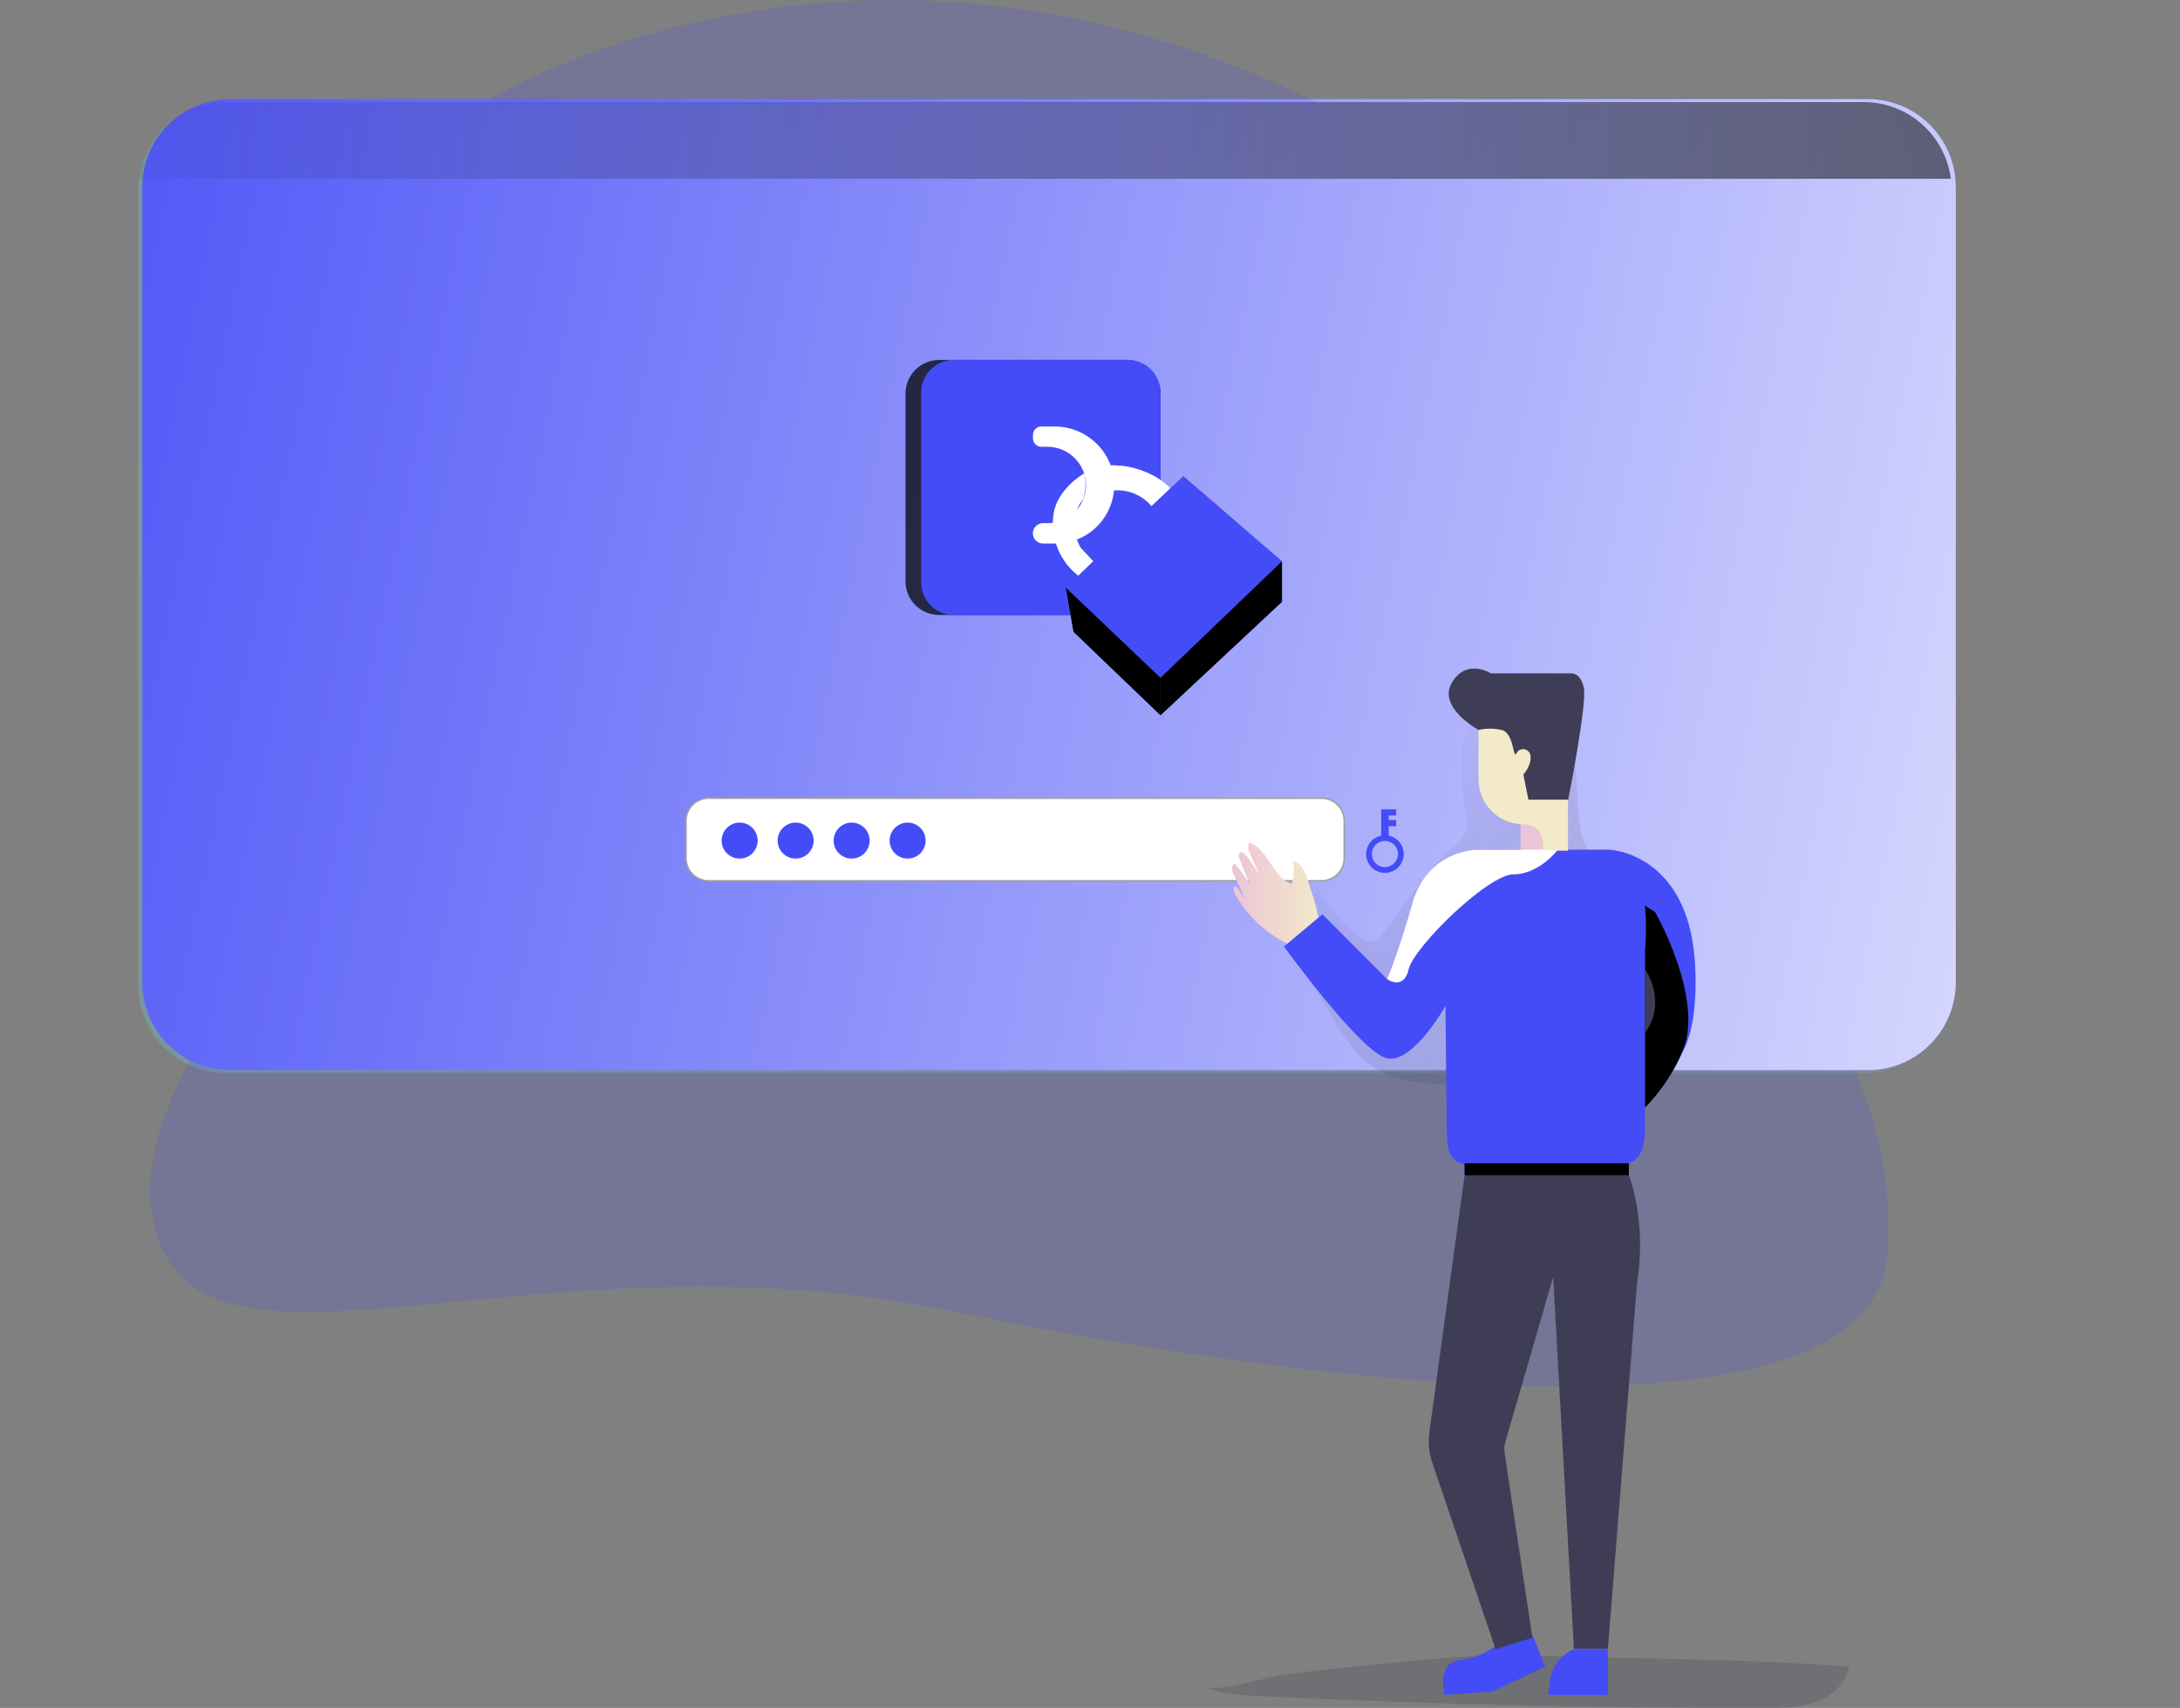 <svg width="633" height="496" viewBox="0 0 633 496" fill="none" xmlns="http://www.w3.org/2000/svg">
<rect x="0" y="0" width="633" height="496" fill="#808080" stroke="none"/>
<g clip-path="url(#clip0)">
<path opacity="0.18" d="M349.389 489.794C354.747 492.004 360.67 492.328 366.451 492.602C415.252 494.956 464.08 496.086 512.935 495.992C517.82 495.992 522.812 495.942 527.389 494.247C531.967 492.552 536.112 488.83 536.918 484.011C506.323 481.635 475.513 481.868 445.026 480.738C429.044 480.148 412.447 482.15 396.547 483.671C388.49 484.446 380.446 485.355 372.416 486.396C367.382 487.052 353.883 491.647 349.389 489.794Z" fill="#1D2741"/>
<path d="M444.943 474.765L448.707 484.011L433.505 491.206L419.466 492.228C419.466 492.228 417.065 482.981 423.62 482.159C427.45 481.718 431.105 480.306 434.236 478.055L444.943 474.765Z" fill="#444CF7"/>
<path d="M457.013 478.943C455.108 479.73 453.452 481.019 452.22 482.672C450.988 484.325 450.228 486.281 450.019 488.332L449.612 492.228H466.874V478.935L457.013 478.943Z" fill="#444CF7"/>
<path opacity="0.22" d="M566.665 55.215V286.08C566.666 289.438 566.006 292.764 564.722 295.867C563.438 298.97 561.555 301.789 559.182 304.165C556.808 306.54 553.99 308.425 550.888 309.711C547.787 310.997 544.462 311.659 541.104 311.661H65.666C58.884 311.656 52.381 308.96 47.586 304.163C42.79 299.367 40.094 292.863 40.089 286.08V286.08V55.215C40.096 48.433 42.793 41.93 47.588 37.135C52.383 32.339 58.885 29.642 65.666 29.635H541.104C547.883 29.646 554.38 32.345 559.172 37.14C563.964 41.936 566.658 48.436 566.665 55.215Z" fill="url(#paint0_linear)"/>
<path d="M567.911 54.36V285.216C567.919 288.567 567.268 291.886 565.994 294.985C564.72 298.084 562.849 300.901 560.486 303.277C558.123 305.652 555.316 307.539 552.224 308.829C549.132 310.119 545.817 310.788 542.467 310.797H66.904C63.546 310.799 60.221 310.139 57.118 308.856C54.015 307.573 51.195 305.691 48.819 303.318C46.444 300.945 44.559 298.127 43.272 295.026C41.984 291.924 41.321 288.599 41.319 285.241V54.36C41.328 47.576 44.026 41.072 48.822 36.275C53.619 31.478 60.121 28.78 66.904 28.771H542.342C548.554 28.772 554.553 31.035 559.219 35.137C563.885 39.239 566.898 44.9 567.695 51.061C567.841 52.155 567.914 53.257 567.911 54.36Z" fill="#444CF7"/>
<path d="M567.911 54.36V285.216C567.919 288.567 567.268 291.886 565.994 294.985C564.72 298.084 562.849 300.901 560.486 303.277C558.123 305.652 555.316 307.539 552.224 308.829C549.132 310.119 545.817 310.788 542.467 310.797H66.904C63.546 310.799 60.221 310.139 57.118 308.856C54.015 307.573 51.195 305.691 48.819 303.318C46.444 300.945 44.559 298.127 43.272 295.026C41.984 291.924 41.321 288.599 41.319 285.241V54.36C41.328 47.576 44.026 41.072 48.822 36.275C53.619 31.478 60.121 28.78 66.904 28.771H542.342C548.554 28.772 554.553 31.035 559.219 35.137C563.885 39.239 566.898 44.9 567.695 51.061C567.841 52.155 567.914 53.257 567.911 54.36Z" fill="url(#paint1_linear)"/>
<path d="M566.465 51.925H40.305C41.104 45.763 44.119 40.102 48.786 36C53.453 31.898 59.453 29.636 65.666 29.635H541.104C547.318 29.634 553.319 31.896 557.986 35.998C562.654 40.101 565.668 45.762 566.465 51.925Z" fill="url(#paint2_linear)"/>
<path d="M383.746 231.803H205.762C202.129 231.803 199.183 234.749 199.183 238.383V249.209C199.183 252.843 202.129 255.789 205.762 255.789H383.746C387.38 255.789 390.325 252.843 390.325 249.209V238.383C390.325 234.749 387.38 231.803 383.746 231.803Z" fill="white" stroke="#A0A0A0" stroke-width="0.451" stroke-miterlimit="10"/>
<path d="M214.767 249.342C217.653 249.342 219.992 247.002 219.992 244.116C219.992 241.23 217.653 238.89 214.767 238.89C211.882 238.89 209.542 241.23 209.542 244.116C209.542 247.002 211.882 249.342 214.767 249.342Z" fill="#444CF7"/>
<path d="M231.024 249.342C233.909 249.342 236.249 247.002 236.249 244.116C236.249 241.23 233.909 238.89 231.024 238.89C228.138 238.89 225.799 241.23 225.799 244.116C225.799 247.002 228.138 249.342 231.024 249.342Z" fill="#444CF7"/>
<path d="M247.289 249.342C250.174 249.342 252.514 247.002 252.514 244.116C252.514 241.23 250.174 238.89 247.289 238.89C244.403 238.89 242.064 241.23 242.064 244.116C242.064 247.002 244.403 249.342 247.289 249.342Z" fill="#444CF7"/>
<path d="M263.545 249.342C266.431 249.342 268.77 247.002 268.77 244.116C268.77 241.23 266.431 238.89 263.545 238.89C260.66 238.89 258.32 241.23 258.32 244.116C258.32 247.002 260.66 249.342 263.545 249.342Z" fill="#444CF7"/>
<path d="M403.226 242.687V239.929H405.402V238.151H403.226V236.821H405.402V235.044H401.041V242.687C399.716 242.958 398.539 243.711 397.738 244.8C396.936 245.89 396.568 247.238 396.704 248.584C396.84 249.93 397.471 251.177 398.474 252.084C399.477 252.991 400.781 253.493 402.134 253.493C403.486 253.493 404.79 252.991 405.794 252.084C406.797 251.177 407.428 249.93 407.564 248.584C407.7 247.238 407.331 245.89 406.53 244.8C405.728 243.711 404.551 242.958 403.226 242.687ZM402.138 251.826C401.387 251.827 400.653 251.606 400.027 251.191C399.402 250.775 398.914 250.183 398.625 249.49C398.337 248.797 398.26 248.033 398.405 247.297C398.549 246.56 398.91 245.882 399.439 245.35C399.969 244.818 400.645 244.455 401.381 244.307C402.117 244.159 402.88 244.232 403.575 244.518C404.269 244.804 404.863 245.289 405.281 245.913C405.7 246.536 405.924 247.27 405.926 248.021C405.926 249.027 405.527 249.992 404.817 250.706C404.107 251.419 403.144 251.821 402.138 251.826Z" fill="#444CF7"/>
<path d="M327.21 104.54H272.7C267.304 104.54 262.931 108.915 262.931 114.311V168.828C262.931 174.224 267.304 178.599 272.7 178.599H327.21C332.605 178.599 336.978 174.224 336.978 168.828V114.311C336.978 108.915 332.605 104.54 327.21 104.54Z" fill="url(#paint3_linear)"/>
<path d="M327.508 104.54H276.928C271.702 104.54 267.466 108.777 267.466 114.003V169.136C267.466 174.362 271.702 178.599 276.928 178.599H327.508C332.734 178.599 336.97 174.362 336.97 169.136V114.003C336.97 108.777 332.734 104.54 327.508 104.54Z" fill="#444CF7"/>
<path d="M339.836 141.81L336.015 145.441L334.353 147.003C333.045 145.439 331.383 144.208 329.506 143.412C327.628 142.616 325.588 142.278 323.554 142.425C322.665 142.532 321.764 142.385 320.954 142.001C318.205 140.44 322.516 135.114 322.516 135.114C323.465 135.098 324.414 135.139 325.357 135.239H325.606L326.362 135.33C330.001 135.845 335.815 137.565 339.836 141.81Z" fill="white"/>
<path opacity="0.26" d="M335.865 145.1L336.015 145.441L334.353 147.003C333.045 145.439 331.383 144.208 329.506 143.412C327.628 142.616 325.588 142.278 323.554 142.425C322.665 142.532 321.764 142.385 320.954 142.001L322.516 135.114C322.516 135.114 324.053 135.114 325.357 135.239H325.606C325.86 135.252 326.112 135.283 326.362 135.33C326.362 135.33 327.268 139.202 326.595 140.83C326.595 140.855 332.966 141.918 335.865 145.1Z" fill="url(#paint4_linear)"/>
<path d="M301.242 120.151H298.667C296.598 120.151 294.92 121.829 294.92 123.898V159.241C294.92 161.31 296.598 162.988 298.667 162.988H301.242C303.311 162.988 304.988 161.31 304.988 159.241V123.898C304.988 121.829 303.311 120.151 301.242 120.151Z" fill="url(#paint5_linear)"/>
<path d="M323.538 140.988C323.496 145.472 321.687 149.759 318.503 152.917C315.319 156.075 311.018 157.849 306.533 157.853H302.87C302.203 157.851 301.557 157.624 301.035 157.209C300.513 156.794 300.146 156.215 299.994 155.566C299.841 154.917 299.912 154.236 300.194 153.632C300.476 153.028 300.954 152.536 301.549 152.237C301.961 152.037 302.412 151.932 302.87 151.93H304.249C305.705 151.93 307.147 151.643 308.493 151.085C309.838 150.528 311.061 149.711 312.091 148.681C313.12 147.651 313.937 146.428 314.495 145.083C315.052 143.737 315.339 142.295 315.339 140.838V140.597C315.239 137.67 314.001 134.897 311.888 132.869C309.775 130.841 306.953 129.718 304.025 129.739H302.363C301.72 129.739 301.103 129.483 300.648 129.028C300.193 128.573 299.938 127.956 299.938 127.313V126.283C299.938 125.639 300.193 125.022 300.648 124.567C301.103 124.112 301.72 123.857 302.363 123.857H306.259C315.654 123.848 323.604 131.558 323.538 140.988Z" fill="white"/>
<path opacity="0.26" d="M319.002 141.669C318.969 145.565 317.402 149.29 314.64 152.037C311.878 154.784 308.144 156.33 304.249 156.341H301.059C300.777 156.343 300.496 156.298 300.229 156.208C300.056 155.861 299.954 155.484 299.927 155.097C299.901 154.711 299.95 154.323 300.074 153.956C300.197 153.588 300.392 153.249 300.646 152.957C300.901 152.665 301.211 152.426 301.558 152.254C301.969 152.053 302.421 151.948 302.878 151.946H304.249C305.705 151.946 307.147 151.659 308.493 151.102C309.838 150.545 311.061 149.728 312.091 148.698C313.12 147.668 313.937 146.445 314.495 145.099C315.052 143.754 315.339 142.312 315.339 140.855V140.614C315.239 137.687 314.001 134.914 311.888 132.885C309.775 130.857 306.953 129.734 304.025 129.755H302.363C301.72 129.755 301.103 129.5 300.648 129.045C300.193 128.59 299.938 127.973 299.938 127.329V126.873C300.153 126.804 300.377 126.767 300.602 126.765H303.983C307.946 126.764 311.749 128.331 314.562 131.123C317.376 133.915 318.971 137.706 319.002 141.669Z" fill="url(#paint6_linear)"/>
<path d="M314.791 137.474C314.791 137.474 315.904 140.456 314.516 145.009C314.516 145.009 309.258 150.418 313.744 159.016L317.449 162.979L313.138 167.225C310.453 165.152 308.369 162.402 307.099 159.257C305.829 156.112 305.419 152.685 305.91 149.329C306.891 142.002 314.791 137.474 314.791 137.474Z" fill="white"/>
<path d="M309.458 170.648L343.599 138.246L372.241 162.979L336.97 196.818L309.458 170.648Z" fill="#444CF7"/>
<path d="M309.458 170.648L311.725 183.492L336.97 207.718V196.818L309.458 170.648Z" fill="#444CF7"/>
<path d="M372.241 162.979V174.769L336.97 207.718V196.818L372.241 162.979Z" fill="#444CF7"/>
<path d="M309.458 170.648L311.725 183.492L336.97 207.718V196.818L309.458 170.648Z" fill="url(#paint7_linear)"/>
<path d="M372.241 162.979V174.769L336.97 207.718V196.818L372.241 162.979Z" fill="url(#paint8_linear)"/>
<path d="M315.754 176.638L350.22 143.962L353.401 146.712L319.002 179.728L315.754 176.638Z" fill="url(#paint9_linear)"/>
<path d="M325.93 186.101L361.218 153.425L364.4 156.167L329.178 189.183L325.93 186.101Z" fill="url(#paint10_linear)"/>
<path opacity="0.21" d="M424.367 218.27C424.02 223.402 424.299 228.558 425.198 233.623C425.763 236.755 426.519 240.203 424.907 242.961C424.076 244.457 422.581 245.503 421.244 246.608C412.754 253.587 407.845 263.947 400.593 272.206C400.111 272.884 399.414 273.378 398.616 273.61C397.793 273.663 396.978 273.431 396.306 272.953C391.89 270.404 388.179 266.795 385.507 262.452C384.203 260.325 383.015 257.899 380.773 256.811C376.619 254.767 371.585 259.112 371.128 263.74C370.671 268.367 373.155 272.721 375.556 276.7L386.662 295.128C390.043 300.744 393.607 306.551 399.123 310.082C402.941 312.407 407.228 313.854 411.674 314.319C417.971 315.15 424.359 314.735 430.697 314.244C442.282 313.347 453.843 312.195 465.378 310.788C469.333 310.306 473.827 309.442 475.829 306.011C477.174 303.701 476.992 300.852 476.759 298.193C475.945 288.561 475.114 278.932 474.267 269.306C473.81 263.848 473.129 257.916 469.283 254.028C466.982 251.718 463.759 250.405 461.715 247.855C460.254 245.81 459.313 243.441 458.974 240.951C457.005 230.566 458.891 219.408 454.82 209.629C453.99 207.652 452.877 205.691 451.041 204.586C449.355 203.714 447.459 203.331 445.566 203.481C436.47 203.739 425.032 208.076 424.367 218.27Z" fill="url(#paint11_linear)"/>
<path opacity="0.18" d="M547.949 364.907C543.023 421.676 386.862 403.49 274.56 380.476C162.259 357.463 69.604 403.49 48.239 364.907C38.777 347.826 45.074 326.507 55.092 308.013C58.899 310.139 63.191 311.247 67.552 311.229H538.753C545.241 326.507 549.702 344.785 547.949 364.907Z" fill="#444CF7"/>
<path d="M425.273 341.32L415.047 415.81C414.617 418.947 414.945 422.14 416.002 425.124L434.277 478.943L444.96 475.62L436.902 422.05C436.728 420.94 436.802 419.805 437.118 418.727L450.983 370.839L457.013 478.844H466.874L475.372 372.285C478.246 354.472 472.979 341.32 472.979 341.32H425.273Z" fill="#3F3D56"/>
<path d="M477.681 321.597L467.563 256.412L466.151 248.469C466.151 248.469 485.041 259.27 490.457 278.162C497.543 302.962 477.681 321.597 477.681 321.597Z" fill="#444CF7"/>
<path d="M477.681 321.597L467.563 256.412L466.151 248.469C466.151 248.469 485.041 259.27 490.457 278.162C497.543 302.962 477.681 321.597 477.681 321.597Z" fill="url(#paint12_linear)"/>
<path d="M488.064 306.426C495.732 291.264 480.588 264.886 480.588 264.886L467.546 256.42L469.017 247.007C469.017 247.007 490.05 249.159 492.102 278.86C492.816 288.423 492.068 300.237 488.064 306.426Z" fill="#444CF7"/>
<path d="M379.701 255.531C378.995 253.139 377.765 250.289 375.273 250.073C375.943 252.255 375.843 254.602 374.991 256.719C369.558 254.709 368.296 246.75 362.871 244.689C362.04 245.57 362.506 247.007 363.021 248.104C363.968 250.148 364.92 252.191 365.878 254.235C364.607 252.233 363.253 250.289 361.816 248.42C361.392 247.846 360.662 247.223 360.063 247.589C359.465 247.954 359.681 248.727 359.897 249.325C360.844 251.984 361.924 254.601 363.112 257.16C361.779 254.921 360.253 252.802 358.552 250.829C357.438 251.103 357.671 252.748 358.153 253.787L361.716 261.38L358.859 257.226C357.937 257.317 358.078 258.73 358.527 259.544C362.356 266.389 368.344 271.773 375.556 274.856C377.018 275.479 378.712 275.994 380.15 275.321C386.33 272.505 380.897 259.635 379.701 255.531Z" fill="url(#paint13_linear)"/>
<path d="M477.681 275.695V326.806C477.681 333.07 476.659 338.163 470.387 338.163H426.593C420.347 338.163 420.106 333.12 420.064 326.881L419.715 292.145C419.715 292.145 410.262 308.985 402.719 307.349C395.177 305.712 372.814 274.881 372.814 274.881L383.996 265.526L402.753 284.335C402.753 284.335 405.768 277.481 410.154 262.136C414.54 246.791 428.77 246.75 428.77 246.75H466.849C480.597 246.75 477.681 275.695 477.681 275.695Z" fill="#444CF7"/>
<path d="M477.681 281.452C477.681 281.452 484.26 290.699 477.681 299.946V281.452Z" fill="#3F3D56"/>
<path d="M472.963 337.839H425.273V341.32H472.963V337.839Z" fill="#444CF7"/>
<path d="M472.963 337.839H425.273V341.32H472.963V337.839Z" fill="url(#paint14_linear)"/>
<path d="M455.277 211.989H441.513V246.991H455.277V211.989Z" fill="url(#paint15_linear)"/>
<path d="M455.286 208.15V246.999H448.025V244.631C448.021 243.242 447.467 241.911 446.485 240.929C445.503 239.947 444.172 239.393 442.784 239.389H442.36C438.901 239.389 435.584 238.014 433.138 235.568C430.692 233.122 429.318 229.804 429.318 226.345V208.15H455.286Z" fill="url(#paint16_linear)"/>
<path d="M429.318 211.989C429.318 211.989 417.273 205.417 421.584 198.222C425.896 191.027 432.923 195.555 432.923 195.555H456.183C456.183 195.555 458.849 195.14 459.879 199.66C460.909 204.179 455.36 232.235 455.36 232.235H443.805L442.327 224.941C442.327 224.941 444.628 222.449 444.42 219.798C444.439 219.302 444.287 218.815 443.989 218.418C443.691 218.021 443.265 217.738 442.784 217.618C442.302 217.499 441.794 217.548 441.344 217.759C440.895 217.97 440.532 218.329 440.316 218.776C439.278 220.621 439.693 212.811 435.997 211.989C433.799 211.482 431.515 211.482 429.318 211.989Z" fill="#3F3D56"/>
<path d="M452.204 246.924C452.204 246.924 446.862 253.92 439.461 253.92C432.059 253.92 410.494 275.08 409.049 281.452C407.604 287.825 402.744 284.335 402.744 284.335C402.744 284.335 405.76 277.481 410.146 262.136C414.532 246.791 428.77 246.75 428.77 246.75H448.125L452.204 246.924Z" fill="url(#paint17_linear)"/>
<path d="M444.943 474.765L448.707 484.011L433.505 491.206L419.466 492.228C419.466 492.228 417.065 482.981 423.62 482.159C427.45 481.718 431.105 480.306 434.236 478.055L444.943 474.765Z" fill="url(#paint18_linear)"/>
<path d="M457.013 478.943C455.108 479.73 453.452 481.019 452.22 482.672C450.988 484.325 450.228 486.281 450.019 488.332L449.612 492.228H466.874V478.935L457.013 478.943Z" fill="url(#paint19_linear)"/>
<path opacity="0.18" d="M139.88 30.067C139.88 30.067 246.508 -37.586 383.057 30.067H139.88Z" fill="#444CF7"/>
</g>
<defs>
<linearGradient id="paint0_linear" x1="40.089" y1="170.648" x2="566.665" y2="170.648" gradientUnits="userSpaceOnUse">
<stop stop-color="#68E1FD"/>
<stop offset="1" stop-color="#69B9EB"/>
</linearGradient>
<linearGradient id="paint1_linear" x1="-34.997" y1="100.461" x2="766.297" y2="263.987" gradientUnits="userSpaceOnUse">
<stop stop-color="white" stop-opacity="0"/>
<stop offset="1" stop-color="white"/>
</linearGradient>
<linearGradient id="paint2_linear" x1="-4.884" y1="47.273" x2="936.156" y2="28.244" gradientUnits="userSpaceOnUse">
<stop stop-opacity="0"/>
<stop offset="0.91" stop-opacity="0.8"/>
<stop offset="1"/>
</linearGradient>
<linearGradient id="paint3_linear" x1="23506.5" y1="25143.1" x2="8945.27" y2="30636.8" gradientUnits="userSpaceOnUse">
<stop stop-opacity="0"/>
<stop offset="0.91" stop-opacity="0.8"/>
<stop offset="1"/>
</linearGradient>
<linearGradient id="paint4_linear" x1="5642.25" y1="1566.53" x2="5355.39" y2="4672.02" gradientUnits="userSpaceOnUse">
<stop stop-opacity="0"/>
<stop offset="0.91" stop-opacity="0.8"/>
<stop offset="1"/>
</linearGradient>
<linearGradient id="paint5_linear" x1="3314.72" y1="14558.7" x2="4347.41" y2="14559.5" gradientUnits="userSpaceOnUse">
<stop stop-opacity="0"/>
<stop offset="0.91" stop-opacity="0.8"/>
<stop offset="1"/>
</linearGradient>
<linearGradient id="paint6_linear" x1="6587.25" y1="3605.29" x2="5219.07" y2="11148.8" gradientUnits="userSpaceOnUse">
<stop stop-opacity="0"/>
<stop offset="0.91" stop-opacity="0.8"/>
<stop offset="1"/>
</linearGradient>
<linearGradient id="paint7_linear" x1="9470.58" y1="15551.2" x2="10993.2" y2="12528.3" gradientUnits="userSpaceOnUse">
<stop stop-opacity="0"/>
<stop offset="0.91" stop-opacity="0.8"/>
<stop offset="1"/>
</linearGradient>
<linearGradient id="paint8_linear" x1="13867.7" y1="18387.5" x2="12486.8" y2="14591.7" gradientUnits="userSpaceOnUse">
<stop stop-opacity="0"/>
<stop offset="0.91" stop-opacity="0.8"/>
<stop offset="1"/>
</linearGradient>
<linearGradient id="paint9_linear" x1="14306.5" y1="12171.5" x2="9842.76" y2="18862.6" gradientUnits="userSpaceOnUse">
<stop stop-opacity="0"/>
<stop offset="0.91" stop-opacity="0.8"/>
<stop offset="1"/>
</linearGradient>
<linearGradient id="paint10_linear" x1="15156.6" y1="12526.8" x2="10732.1" y2="19305.9" gradientUnits="userSpaceOnUse">
<stop stop-opacity="0"/>
<stop offset="0.91" stop-opacity="0.8"/>
<stop offset="1"/>
</linearGradient>
<linearGradient id="paint11_linear" x1="393.274" y1="227.55" x2="601.514" y2="423.583" gradientUnits="userSpaceOnUse">
<stop stop-opacity="0"/>
<stop offset="0.02" stop-color="#030304" stop-opacity="0.04"/>
<stop offset="0.18" stop-color="#181821" stop-opacity="0.39"/>
<stop offset="0.35" stop-color="#292839" stop-opacity="0.66"/>
<stop offset="0.53" stop-color="#363449" stop-opacity="0.85"/>
<stop offset="0.73" stop-color="#3D3B53" stop-opacity="0.96"/>
<stop offset="0.99" stop-color="#3F3D56"/>
</linearGradient>
<linearGradient id="paint12_linear" x1="17086.5" y1="37155.2" x2="11148.3" y2="37774.7" gradientUnits="userSpaceOnUse">
<stop stop-opacity="0"/>
<stop offset="0.91" stop-opacity="0.8"/>
<stop offset="1"/>
</linearGradient>
<linearGradient id="paint13_linear" x1="357.754" y1="260.167" x2="383.049" y2="260.167" gradientUnits="userSpaceOnUse">
<stop stop-color="#ECC4D7"/>
<stop offset="0.42" stop-color="#EFD4D1"/>
<stop offset="1" stop-color="#F2EAC9"/>
</linearGradient>
<linearGradient id="paint14_linear" x1="23902.1" y1="1771.32" x2="23902.2" y2="1725.94" gradientUnits="userSpaceOnUse">
<stop stop-opacity="0"/>
<stop offset="0.91" stop-opacity="0.8"/>
<stop offset="1"/>
</linearGradient>
<linearGradient id="paint15_linear" x1="7136.72" y1="15692.8" x2="7511.35" y2="15690.2" gradientUnits="userSpaceOnUse">
<stop stop-color="#ECC4D7"/>
<stop offset="0.42" stop-color="#EFD4D1"/>
<stop offset="1" stop-color="#F2EAC9"/>
</linearGradient>
<linearGradient id="paint16_linear" x1="15570.9" y1="17375.7" x2="15405.3" y2="17434.1" gradientUnits="userSpaceOnUse">
<stop stop-color="#ECC4D7"/>
<stop offset="0.42" stop-color="#EFD4D1"/>
<stop offset="1" stop-color="#F2EAC9"/>
</linearGradient>
<linearGradient id="paint17_linear" x1="29868.2" y1="19641.6" x2="26646" y2="18022.6" gradientUnits="userSpaceOnUse">
<stop stop-color="white" stop-opacity="0"/>
<stop offset="1" stop-color="white"/>
</linearGradient>
<linearGradient id="paint18_linear" x1="14386" y1="-433.917" x2="14429.9" y2="-105.402" gradientUnits="userSpaceOnUse">
<stop stop-opacity="0"/>
<stop offset="0.91" stop-opacity="0.8"/>
<stop offset="1"/>
</linearGradient>
<linearGradient id="paint19_linear" x1="9116.66" y1="-263.394" x2="9149.79" y2="-8.617" gradientUnits="userSpaceOnUse">
<stop stop-opacity="0"/>
<stop offset="0.91" stop-opacity="0.8"/>
<stop offset="1"/>
</linearGradient>
<clipPath id="clip0">
<rect width="658" height="496" fill="white" transform="translate(-25)"/>
</clipPath>
</defs>
</svg>
